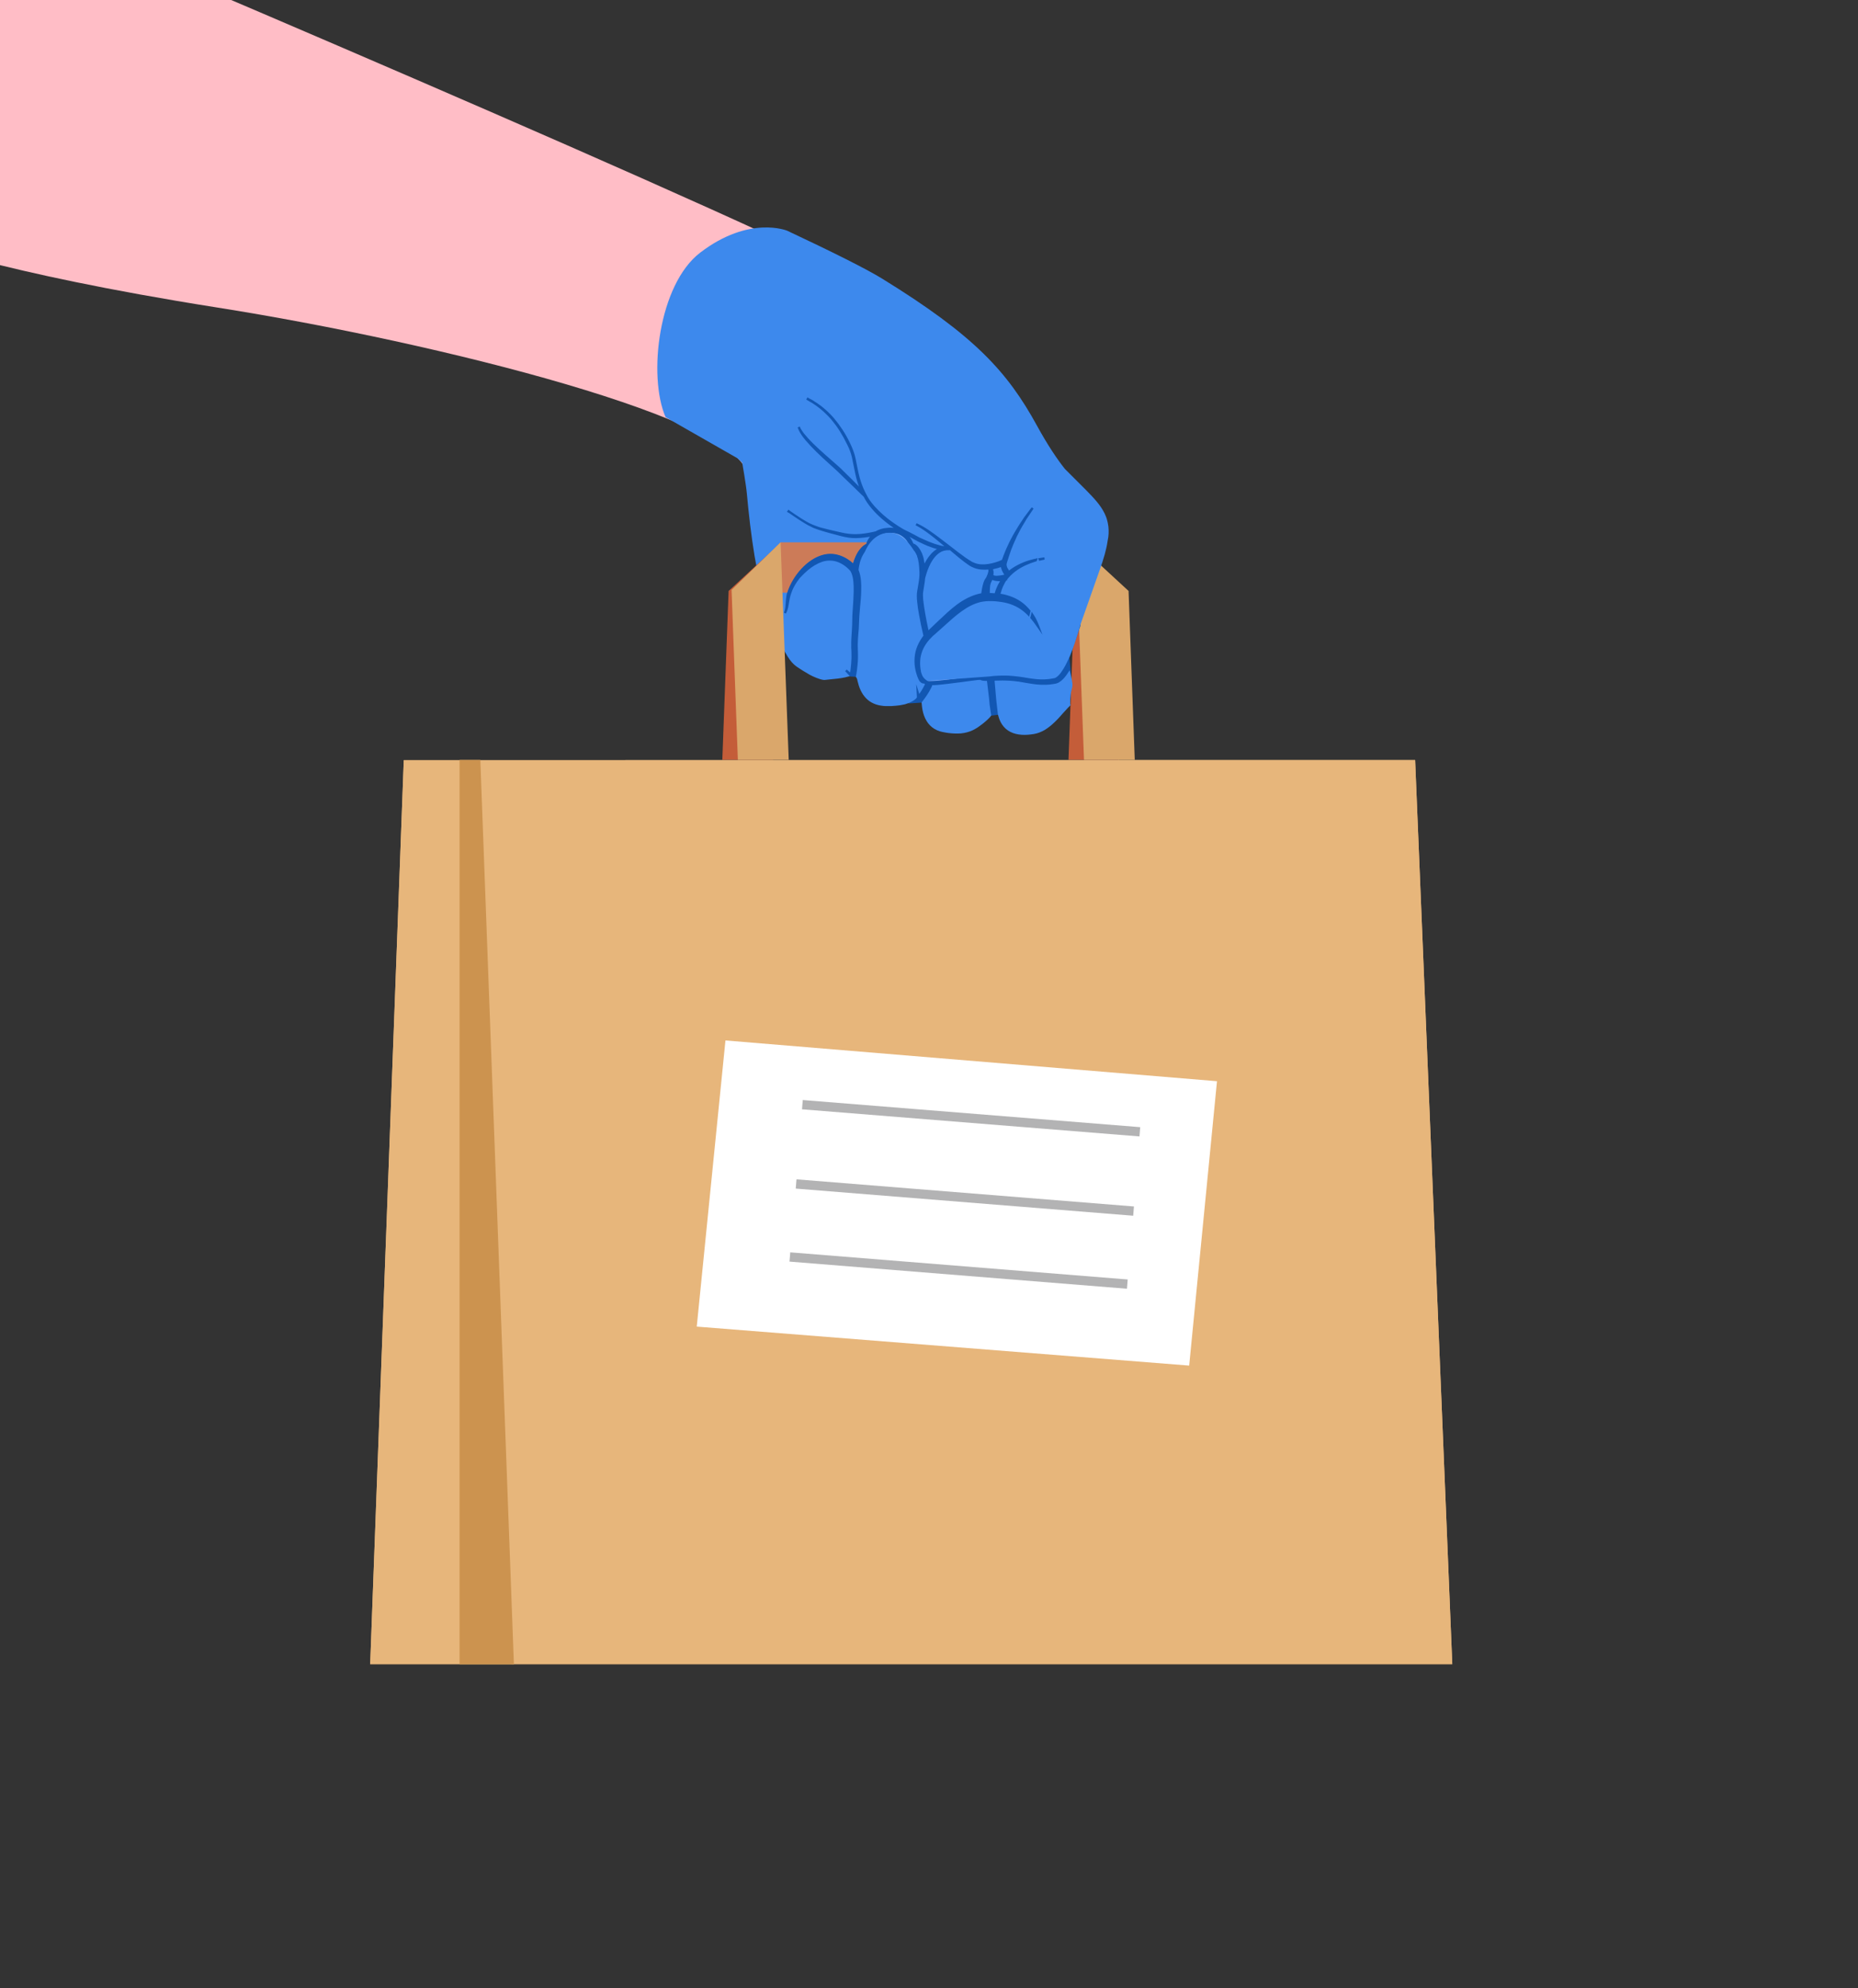 <svg width="200" height="214" viewBox="0 0 200 214" fill="none" xmlns="http://www.w3.org/2000/svg">
<rect x="0" y="0" width="200" height="214" fill="#333333" stroke="none"/>
<path d="M115.014 81.796H120.477L121.155 63.505L115.877 58.38L115.014 81.796Z" fill="#C45D39"/>
<path d="M122.149 81.796H116.685L115.811 58.38L121.482 63.614L122.149 81.796Z" fill="#DAA76B"/>
<path d="M87.205 52.611C87.5 52.906 87.784 53.223 88.046 53.518L88.144 53.627C88.396 53.9 88.647 54.184 88.898 54.468C88.986 54.578 89.084 54.676 89.171 54.785C89.357 55.004 89.543 55.211 89.729 55.43C89.816 55.539 89.914 55.637 90.002 55.736C90.046 55.779 90.078 55.823 90.122 55.867C90.177 55.911 90.22 55.954 90.275 55.998C90.373 56.085 90.461 56.162 90.559 56.238C90.81 56.457 91.094 56.632 91.368 56.796L91.466 56.861C91.75 57.025 92.045 57.178 92.362 57.32C92.624 57.451 92.886 57.55 93.105 57.648L93.149 57.659C93.356 57.746 93.553 57.812 93.717 57.877L93.772 57.899C94.11 58.02 94.318 58.085 94.318 58.085L94.263 58.325C94.252 58.325 94.045 58.304 93.673 58.227C93.455 58.183 93.225 58.129 93.007 58.063C92.745 57.998 92.46 57.899 92.165 57.79C91.827 57.67 91.488 57.506 91.193 57.364C90.865 57.189 90.515 56.992 90.177 56.741C90.046 56.654 89.936 56.555 89.827 56.457C89.783 56.413 89.74 56.37 89.685 56.337L89.674 56.326C89.63 56.282 89.597 56.238 89.554 56.206C89.445 56.085 89.335 55.976 89.237 55.856C89.051 55.648 88.865 55.43 88.691 55.211C88.603 55.102 88.516 54.993 88.417 54.894C88.275 54.72 88.122 54.545 87.969 54.381C87.838 54.239 87.707 54.086 87.587 53.944C87.314 53.616 87.041 53.31 86.778 53.026C86.68 52.917 86.593 52.818 86.494 52.709C86.33 52.523 86.166 52.337 86.013 52.174L85.806 51.955C85.631 51.769 85.467 51.594 85.303 51.42C85.183 51.288 85.085 51.179 84.997 51.048L84.866 50.862C84.844 50.819 84.823 50.775 84.801 50.742L84.768 50.688C84.713 50.589 84.659 50.48 84.604 50.338C84.56 50.24 84.528 50.141 84.506 50.054L84.495 50.032C84.429 49.835 84.407 49.682 84.396 49.595C84.374 49.496 84.374 49.431 84.374 49.431L84.615 49.398C84.615 49.398 84.659 49.606 84.79 49.923L84.801 49.944C84.833 50.021 84.866 50.097 84.921 50.185C84.975 50.305 85.03 50.392 85.096 50.48L85.139 50.535C85.161 50.567 85.183 50.6 85.205 50.633L85.336 50.797C85.391 50.873 85.478 50.961 85.566 51.037L85.631 51.103C85.762 51.223 85.904 51.365 86.057 51.507C86.166 51.605 86.276 51.704 86.374 51.802C86.549 51.966 86.724 52.141 86.899 52.327C87.008 52.414 87.106 52.512 87.205 52.611Z" fill="#FBA880"/>
<path d="M105.507 74.257H105.463L105.092 74.301L104.349 74.399L102.885 74.596C102.415 74.65 101.912 74.716 101.421 74.76C101.224 74.781 100.962 74.803 100.688 74.814C100.568 74.814 100.448 74.825 100.339 74.825C100.262 74.825 100.164 74.814 100.087 74.803L100 74.716C99.934 74.443 99.629 72.957 100.907 72.345C102.863 71.416 106.054 70.738 106.611 71.798C106.993 72.519 107.081 73.131 106.884 73.558C106.72 73.896 106.359 74.137 105.824 74.257C105.715 74.235 105.606 74.246 105.507 74.257Z" fill="#F9DBD3"/>
<path d="M107.168 62.762C107.518 62.696 107.813 62.609 108.02 62.532C108.042 62.642 108.064 62.74 108.108 62.849C108.173 63.024 108.261 63.166 108.326 63.264C108.348 63.297 108.359 63.319 108.381 63.341C108.337 63.352 108.272 63.363 108.206 63.385C108.064 63.417 107.845 63.45 107.638 63.461C107.529 63.461 107.441 63.461 107.365 63.45C107.354 63.45 107.343 63.45 107.332 63.439C107.31 63.439 107.288 63.428 107.277 63.428L107.266 63.417C107.223 63.406 107.212 63.395 107.201 63.395C107.234 63.177 107.234 62.991 107.201 62.827C107.179 62.816 107.168 62.794 107.168 62.762Z" fill="#F9DBD3"/>
<path d="M111.047 67.963C111.058 67.908 111.069 67.854 111.08 67.799L111.156 67.482C111.178 67.384 111.211 67.275 111.244 67.165L111.254 67.133C111.265 67.089 111.287 67.045 111.298 67.001C111.32 66.914 111.353 66.838 111.375 66.739C111.418 66.575 111.418 66.422 111.418 66.28V66.258C111.397 65.679 111.265 65.144 111.167 64.751L111.156 64.707C111.08 64.445 111.025 64.237 110.981 64.117C111.036 64.007 111.091 63.898 111.134 63.778C111.364 63.254 111.593 62.685 111.823 62.03C111.877 61.866 111.932 61.713 111.976 61.571C112.019 61.713 112.063 61.866 112.14 62.03C112.161 62.073 112.183 62.117 112.205 62.172L112.238 62.226C112.238 62.237 112.249 62.237 112.249 62.248L112.26 62.27C112.271 62.314 112.293 62.368 112.293 62.445C112.314 62.762 112.216 63.111 112.129 63.385C112.107 63.461 112.074 63.549 112.041 63.625C112.03 63.658 112.019 63.691 111.998 63.723C111.976 63.767 111.954 63.822 111.943 63.876C111.877 64.062 111.845 64.248 111.801 64.423V64.434C111.724 64.783 111.67 65.133 111.615 65.472L111.582 65.647C111.528 65.963 111.484 66.248 111.418 66.564C111.397 66.706 111.375 66.838 111.353 66.98C111.32 67.198 111.276 67.406 111.233 67.613C111.178 67.854 111.102 68.149 110.959 68.345L111.014 68.083C111.036 68.04 111.047 68.007 111.047 67.963Z" fill="#FBA880"/>
<path d="M107.572 64.608C107.518 64.728 107.474 64.849 107.43 64.958C107.419 64.991 107.408 65.023 107.398 65.056C107.376 65.111 107.365 65.155 107.354 65.198C107.343 65.242 107.321 65.297 107.31 65.329L107.004 65.308C106.928 65.308 106.862 65.297 106.786 65.297C106.786 65.275 106.786 65.253 106.786 65.231C106.786 65.023 106.797 64.86 106.808 64.696C106.818 64.597 106.829 64.499 106.84 64.412L106.851 64.39C106.862 64.357 106.862 64.324 106.873 64.302C106.884 64.281 106.884 64.27 106.884 64.259L106.895 64.215L106.906 64.193C106.928 64.149 106.96 64.084 106.993 64.018C107.015 63.964 107.037 63.92 107.048 63.876C107.092 63.898 107.135 63.909 107.179 63.931L107.223 63.942C107.343 63.975 107.463 63.996 107.605 64.007C107.693 64.018 107.78 64.018 107.878 64.018L107.835 64.084C107.725 64.302 107.638 64.466 107.572 64.608Z" fill="#FBA880"/>
<path d="M99.541 61.177C99.53 61.134 99.508 61.09 99.497 61.057V61.046C99.41 60.85 99.29 60.62 99.126 60.423L99.115 60.402C98.984 60.249 98.82 60.063 98.569 59.997C98.536 59.899 98.492 59.812 98.448 59.735C98.394 59.626 98.328 59.506 98.23 59.374C98.208 59.342 98.175 59.309 98.153 59.276L99.049 59.768C99.191 59.833 99.323 59.899 99.465 59.965C99.541 59.997 99.607 60.03 99.672 60.063C99.967 60.205 100.251 60.314 100.514 60.402C100.612 60.434 100.699 60.467 100.787 60.5C100.896 60.533 101.005 60.566 101.104 60.587C100.994 60.653 100.896 60.718 100.809 60.784C100.677 60.893 100.568 60.992 100.47 61.101C100.361 61.221 100.262 61.352 100.175 61.462C100.033 61.669 99.891 61.899 99.76 62.15L99.749 62.073L99.683 61.724C99.661 61.538 99.596 61.363 99.541 61.177Z" fill="#FBA880"/>
<path d="M106.381 63.734C106.359 63.767 106.337 63.811 106.305 63.844L106.25 63.931C106.228 63.975 106.206 64.008 106.195 64.04C106.163 64.095 106.152 64.15 106.13 64.204L106.119 64.237C106.086 64.346 106.053 64.466 106.02 64.587C105.966 64.816 105.933 65.024 105.911 65.177C105.9 65.253 105.889 65.33 105.878 65.395C105.802 65.406 105.725 65.417 105.66 65.439C104.862 65.625 104.054 66.007 103.256 66.608C102.939 66.849 102.611 67.111 102.262 67.428C101.934 67.712 101.628 68.007 101.333 68.291L100.404 69.176C100.339 69.242 100.262 69.307 100.196 69.373C100.044 68.673 99.934 68.083 99.836 67.537C99.749 67.045 99.694 66.652 99.65 66.28C99.639 66.182 99.628 66.084 99.617 65.974C99.606 65.865 99.606 65.767 99.606 65.679C99.606 65.614 99.606 65.526 99.606 65.45V65.373L99.65 65.078L99.749 64.445C99.781 64.248 99.803 64.051 99.825 63.844C99.825 63.822 99.836 63.767 99.869 63.68C99.891 63.571 99.945 63.396 100.011 63.199C100.131 62.838 100.328 62.303 100.644 61.822C100.721 61.713 100.797 61.604 100.885 61.505C100.961 61.418 101.049 61.331 101.158 61.232C101.235 61.167 101.333 61.09 101.442 61.025C101.53 60.97 101.617 60.926 101.715 60.893C101.814 60.861 101.89 60.839 101.956 60.828C102.01 60.817 102.054 60.817 102.087 60.806C102.109 60.806 102.131 60.806 102.152 60.795H102.458V60.784C102.469 60.784 102.48 60.784 102.491 60.784C102.721 60.981 102.961 61.178 103.19 61.374C103.464 61.604 103.737 61.822 103.999 62.019L104.01 62.03C104.141 62.128 104.283 62.227 104.414 62.325L104.622 62.467C104.676 62.5 104.731 62.532 104.786 62.554C104.808 62.565 104.84 62.576 104.862 62.598C105.19 62.751 105.54 62.849 105.857 62.871C106.119 62.893 106.381 62.893 106.632 62.871V62.882C106.632 62.893 106.632 62.926 106.632 62.937C106.643 63.046 106.611 63.21 106.545 63.385C106.512 63.472 106.479 63.56 106.436 63.647C106.425 63.658 106.403 63.691 106.381 63.734Z" fill="#FBA880"/>
<path d="M94.1 60.161C94.121 60.107 94.132 60.052 94.154 60.008C94.198 59.91 94.253 59.812 94.307 59.713C94.427 59.528 94.569 59.375 94.755 59.243C94.93 59.123 95.127 59.025 95.356 58.959C95.487 58.927 95.597 58.905 95.695 58.883C95.749 58.872 95.815 58.861 95.87 58.861L95.957 58.85H96.121C96.219 58.85 96.307 58.85 96.383 58.861L96.558 58.883L96.722 58.927C96.777 58.938 96.831 58.948 96.875 58.97C96.897 58.981 96.919 58.992 96.941 58.992C96.973 59.003 97.006 59.014 97.039 59.025L97.094 59.058C97.181 59.101 97.257 59.145 97.323 59.189C97.378 59.222 97.421 59.254 97.454 59.287C97.476 59.298 97.487 59.32 97.509 59.331C97.541 59.353 97.563 59.375 97.585 59.396C97.673 59.473 97.738 59.56 97.826 59.659C97.902 59.768 97.968 59.855 98.011 59.954C98.066 60.052 98.11 60.15 98.153 60.26C98.164 60.336 98.219 60.74 97.946 61.112C97.607 61.571 96.919 61.833 95.903 61.899C94.996 61.953 94.384 61.789 94.089 61.407C93.859 61.112 93.859 60.74 93.892 60.511L94.875 60.008L94.067 60.227L94.1 60.161Z" fill="#F9DBD3"/>
<path d="M1.358 -10C1.358 -10 85.282 25.381 95.192 31.489C105.103 37.597 108.654 41.465 111.867 47.322C115.079 53.179 117.221 54.315 117.221 54.315L104.24 48.611L90.264 38.602L83.916 39.466L80.419 51.321C80.703 45.301 47.212 36.865 23.326 33.095C-0.56 29.315 -9.099 25.884 -9.099 25.884" fill="#FFBDC6"/>
<path d="M80.364 40.46L93.28 39.455L101.759 49.212L112.063 52.359L116.04 57.353L116.303 67.362L115.123 70.815L115.297 72.814L115.188 75.524L107.43 76.945L106.72 77.032L102.874 77.808L99.191 75.634L97.836 75.721L92.832 72.957L92.121 72.858L91.357 72.814L86.746 71.241L83.522 65.592L82.757 64.434L82.134 64.291L82.058 63.308L80.364 40.46Z" fill="#1257B3"/>
<path d="M100.087 73.317C100.207 73.317 100.328 73.317 100.437 73.306C100.699 73.295 100.961 73.273 101.169 73.252C101.661 73.208 102.163 73.142 102.633 73.088L104.097 72.891L104.84 72.793L105.212 72.749H105.256C105.354 72.738 105.463 72.727 105.573 72.738C106.119 72.618 106.479 72.388 106.632 72.039C106.829 71.613 106.742 71.001 106.359 70.279C105.802 69.22 102.6 69.897 100.655 70.826C99.377 71.438 99.672 72.924 99.749 73.197L99.836 73.284C99.923 73.317 100.011 73.317 100.087 73.317Z" fill="#82AAF9"/>
<path d="M106.928 61.91C106.939 61.91 106.95 61.92 106.993 61.931L107.004 61.942C107.015 61.942 107.037 61.953 107.059 61.953C107.07 61.953 107.092 61.964 107.092 61.964C107.168 61.975 107.267 61.986 107.365 61.975C107.572 61.964 107.791 61.931 107.933 61.899C108.01 61.888 108.064 61.866 108.108 61.855C108.086 61.833 108.075 61.8 108.053 61.779C107.988 61.68 107.911 61.549 107.835 61.363C107.791 61.254 107.758 61.145 107.747 61.046C107.54 61.112 107.256 61.199 106.895 61.276C106.906 61.298 106.906 61.32 106.906 61.341C106.961 61.505 106.961 61.691 106.928 61.91Z" fill="#3D89ED"/>
<path d="M99.552 73.722C99.563 73.71 99.563 73.7 99.574 73.678L99.486 73.579C99.355 73.59 99.213 73.547 99.104 73.448C98.984 73.35 98.918 73.23 98.863 73.109C98.776 72.924 98.71 72.738 98.634 72.487C98.503 72.039 98.437 71.602 98.437 71.165C98.437 70.695 98.503 70.247 98.645 69.821C98.787 69.405 98.995 69.001 99.268 68.608C99.311 68.553 99.355 68.498 99.399 68.433C99.202 67.581 99.038 66.827 98.918 66.127C98.831 65.625 98.765 65.21 98.732 64.827C98.721 64.707 98.71 64.598 98.7 64.488C98.689 64.39 98.689 64.27 98.689 64.139C98.689 64.04 98.689 63.953 98.7 63.865L98.71 63.778C98.721 63.691 98.732 63.625 98.743 63.549C98.754 63.516 98.754 63.472 98.765 63.428L98.874 62.773C98.907 62.565 98.94 62.368 98.951 62.172C98.973 61.997 98.973 61.811 98.973 61.636L98.962 61.429C98.951 61.276 98.951 61.112 98.929 60.948L98.896 60.631L98.842 60.325C98.82 60.183 98.776 60.041 98.721 59.899C98.71 59.855 98.689 59.812 98.678 59.768C98.601 59.604 98.514 59.429 98.404 59.287C98.394 59.276 98.383 59.254 98.372 59.243C98.328 59.429 98.251 59.648 98.088 59.866C97.662 60.434 96.864 60.762 95.706 60.839C94.635 60.904 93.892 60.686 93.498 60.172C93.28 59.888 93.203 59.582 93.192 59.309L93.181 59.32C93.149 59.353 93.127 59.374 93.105 59.407C93.094 59.429 93.072 59.451 93.061 59.462C93.039 59.484 93.018 59.517 93.007 59.538L92.908 59.702C92.886 59.735 92.876 59.768 92.854 59.801C92.843 59.822 92.832 59.844 92.821 59.866C92.799 59.921 92.777 59.975 92.744 60.03C92.701 60.129 92.668 60.227 92.635 60.325L92.613 60.38C92.57 60.511 92.537 60.631 92.515 60.751C92.471 60.937 92.439 61.134 92.417 61.341V61.352C92.591 61.767 92.646 62.183 92.679 62.532C92.712 62.86 92.712 63.21 92.701 63.658C92.69 64.237 92.635 64.794 92.581 65.341C92.57 65.483 92.559 65.625 92.548 65.767L92.504 66.258L92.482 66.739C92.471 67.067 92.46 67.395 92.439 67.712C92.427 67.832 92.417 67.952 92.406 68.072C92.362 68.553 92.329 69.012 92.329 69.438C92.329 69.602 92.329 69.777 92.34 69.941C92.34 70.028 92.351 70.116 92.351 70.192V70.323C92.351 70.531 92.362 70.728 92.351 70.913C92.34 71.361 92.285 71.755 92.253 72.072V72.082C92.209 72.41 92.165 72.662 92.132 72.826L92.122 72.858C92.253 73.011 92.285 73.175 92.307 73.306C92.351 73.481 92.406 73.656 92.449 73.82C92.57 74.191 92.723 74.497 92.897 74.76C93.105 75.066 93.345 75.306 93.608 75.492C93.761 75.59 93.914 75.677 94.067 75.743C94.219 75.808 94.383 75.863 94.569 75.907C94.755 75.951 94.93 75.972 95.115 75.994C95.181 76.005 95.236 76.005 95.301 76.005H95.389C95.443 76.005 95.509 76.005 95.585 76.005H95.957L96.241 75.983C96.361 75.983 96.471 75.962 96.602 75.951C96.667 75.94 96.733 75.94 96.787 75.929L96.875 75.918C97.028 75.896 97.181 75.863 97.334 75.83C97.41 75.819 97.476 75.798 97.552 75.765L97.596 75.754C97.672 75.732 97.738 75.71 97.814 75.677L97.836 75.666C98 75.601 98.153 75.524 98.295 75.437C98.361 75.393 98.426 75.35 98.492 75.295C98.503 75.284 98.514 75.284 98.514 75.273C98.536 75.251 98.558 75.229 98.59 75.218L98.7 75.066L98.623 73.645L98.951 74.705C99.038 74.574 99.115 74.454 99.191 74.344C99.344 74.093 99.475 73.853 99.552 73.689V73.722Z" fill="#3D89ED"/>
<path d="M106.469 75.218L106.24 73.295C106.163 73.295 106.108 73.295 106.043 73.295C105.977 73.295 105.89 73.284 105.792 73.273C105.748 73.263 105.704 73.263 105.649 73.241L105.617 73.23C105.595 73.219 105.562 73.208 105.529 73.186C105.442 73.186 105.344 73.197 105.267 73.197L104.906 73.241L102.71 73.525C102.24 73.59 101.738 73.645 101.235 73.7C101.027 73.722 100.765 73.743 100.481 73.754C100.437 73.754 100.394 73.754 100.35 73.754C100.339 73.776 100.339 73.798 100.328 73.82C100.328 73.831 100.317 73.853 100.317 73.864C100.295 73.918 100.284 73.962 100.252 74.005L100.241 74.027C100.12 74.29 99.946 74.574 99.814 74.77C99.683 74.978 99.519 75.197 99.334 75.448L99.203 75.623C99.214 75.699 99.214 75.776 99.225 75.852C99.225 75.929 99.235 75.994 99.246 76.071C99.268 76.289 99.312 76.497 99.367 76.715C99.487 77.163 99.672 77.546 99.913 77.863C100.164 78.191 100.503 78.453 100.885 78.617C101.049 78.693 101.235 78.748 101.475 78.802L101.552 78.813C101.749 78.857 101.956 78.89 102.142 78.912C102.623 78.966 103.06 78.977 103.453 78.945C103.89 78.901 104.305 78.791 104.688 78.617C104.874 78.529 105.059 78.42 105.245 78.3C105.311 78.256 105.376 78.212 105.431 78.169L105.518 78.103C105.606 78.037 105.693 77.972 105.781 77.906C105.966 77.764 106.141 77.611 106.294 77.469C106.436 77.338 106.611 77.163 106.698 77.021L106.524 75.841C106.513 75.656 106.491 75.437 106.469 75.218Z" fill="#3D89ED"/>
<path d="M115.374 73.186C115.352 73.055 115.319 72.935 115.297 72.804C115.254 72.607 115.199 72.388 115.134 72.148C115.013 72.356 114.882 72.541 114.751 72.727C114.565 72.968 114.336 73.252 113.997 73.448C113.932 73.492 113.833 73.536 113.724 73.568C113.658 73.59 113.615 73.601 113.571 73.601L113.462 73.623C113.309 73.645 113.145 73.667 112.981 73.689C112.402 73.743 111.757 73.721 111.069 73.612C110.85 73.579 110.621 73.536 110.402 73.503L110.151 73.459C109.801 73.394 109.528 73.35 109.244 73.328C109.124 73.306 109.015 73.306 108.894 73.295L108.796 73.284C108.654 73.273 108.512 73.263 108.348 73.263C108.064 73.252 107.769 73.252 107.441 73.263C107.31 73.263 107.179 73.273 107.059 73.273L107.222 75.142C107.244 75.35 107.255 75.568 107.288 75.776L107.419 76.934C107.43 76.956 107.43 76.956 107.441 76.978L107.485 77.141C107.518 77.251 107.55 77.349 107.583 77.448C107.66 77.644 107.758 77.83 107.867 77.994C108.097 78.332 108.403 78.617 108.774 78.791C109.113 78.966 109.528 79.065 109.987 79.097C110.435 79.13 110.894 79.076 111.309 79.01C111.692 78.944 112.096 78.791 112.478 78.562C112.817 78.354 113.156 78.092 113.516 77.743C113.844 77.436 114.15 77.087 114.456 76.737L114.587 76.595C114.806 76.355 115.024 76.103 115.276 75.863L115.199 75.852V75.743C115.199 75.743 115.199 75.666 115.199 75.546L115.21 75.262C115.21 75.197 115.221 75.12 115.232 75.033L115.265 74.694C115.276 74.574 115.297 74.454 115.33 74.344L115.429 73.918C115.45 73.82 115.439 73.689 115.439 73.59C115.418 73.448 115.396 73.317 115.374 73.186Z" fill="#3D89ED"/>
<path d="M106.753 62.554C106.72 62.62 106.698 62.685 106.666 62.729L106.655 62.751L106.644 62.795C106.644 62.806 106.633 62.816 106.633 62.838C106.622 62.86 106.622 62.893 106.611 62.926L106.6 62.948C106.589 63.035 106.567 63.122 106.567 63.232C106.556 63.396 106.545 63.559 106.545 63.767C106.545 63.789 106.545 63.811 106.545 63.833C106.622 63.833 106.687 63.833 106.764 63.844L107.07 63.865C107.081 63.822 107.092 63.778 107.114 63.734C107.125 63.691 107.135 63.647 107.157 63.592C107.168 63.559 107.179 63.527 107.19 63.494C107.234 63.385 107.278 63.264 107.332 63.144C107.398 62.991 107.485 62.838 107.605 62.631L107.649 62.565C107.551 62.565 107.463 62.565 107.376 62.554C107.234 62.543 107.103 62.521 106.993 62.489L106.95 62.478C106.906 62.467 106.851 62.445 106.819 62.423C106.786 62.456 106.775 62.5 106.753 62.554Z" fill="#3D89ED"/>
<path d="M100.263 58.916C100 58.828 99.705 58.719 99.421 58.577C99.356 58.544 99.279 58.511 99.214 58.479C99.082 58.413 98.94 58.358 98.798 58.282L97.902 57.79C97.924 57.823 97.957 57.856 97.979 57.889C98.066 58.02 98.143 58.129 98.197 58.249C98.241 58.326 98.274 58.413 98.318 58.511C98.569 58.577 98.733 58.763 98.864 58.916L98.875 58.938C99.039 59.134 99.148 59.364 99.246 59.56V59.571C99.257 59.615 99.279 59.659 99.29 59.691C99.356 59.866 99.421 60.052 99.443 60.238L99.509 60.587L99.519 60.664C99.651 60.413 99.782 60.183 99.935 59.976C100.022 59.866 100.12 59.735 100.23 59.615C100.317 59.517 100.437 59.407 100.568 59.298C100.656 59.222 100.754 59.156 100.864 59.102C100.765 59.08 100.656 59.047 100.547 59.014C100.448 58.981 100.361 58.949 100.263 58.916Z" fill="#3D89ED"/>
<path d="M119.308 56.665C119.275 56.403 119.22 56.151 119.155 55.922L119.1 55.747L119.024 55.55C118.991 55.463 118.958 55.397 118.925 55.321C118.903 55.277 118.893 55.244 118.871 55.211C118.434 54.326 117.691 53.562 116.969 52.819L116.904 52.753C116.368 52.207 115.811 51.66 115.276 51.125C115.057 50.906 114.839 50.688 114.62 50.469C113.79 49.42 112.774 47.923 111.626 45.825C108.414 39.968 104.862 36.1 94.952 29.992C93.247 28.943 89.598 27.119 84.735 24.835C84.735 24.835 80.671 23.141 75.371 27.195C70.891 30.615 69.722 40.471 71.645 44.907L79.419 49.35L79.897 49.829C79.897 49.829 80.31 52.163 80.397 53.168C80.485 54.184 80.605 55.277 80.747 56.501C80.889 57.659 81.042 58.741 81.217 59.812C81.315 60.358 81.413 60.915 81.523 61.451C81.556 61.636 81.599 61.811 81.632 61.986C81.709 62.347 81.785 62.729 81.851 63.123C81.872 63.264 81.894 63.417 81.894 63.581L81.905 63.833L81.916 63.865L81.927 63.931C81.971 64.128 82.069 64.292 82.222 64.434C82.309 64.521 82.408 64.598 82.506 64.674L82.539 64.696C82.583 64.729 82.637 64.772 82.681 64.805C82.714 64.827 82.747 64.86 82.779 64.903L82.812 64.936C82.823 64.947 82.834 64.958 82.845 64.98C82.867 65.002 82.889 65.046 82.91 65.078C82.965 65.188 82.987 65.253 83.009 65.319L83.02 65.362C83.042 65.439 83.064 65.515 83.085 65.581C83.129 65.723 83.162 65.865 83.195 66.007L83.282 66.411C83.501 67.384 83.708 68.313 84.036 69.198C84.145 69.471 84.244 69.711 84.353 69.919L84.549 70.279L84.593 70.345C84.648 70.443 84.703 70.531 84.757 70.629C85.085 71.165 85.402 71.514 85.762 71.766C85.894 71.853 86.036 71.951 86.178 72.039C86.265 72.093 86.363 72.159 86.451 72.214C86.68 72.356 86.899 72.487 87.15 72.629C87.401 72.76 87.642 72.88 87.882 72.968C88.112 73.055 88.374 73.153 88.614 73.186C88.669 73.197 88.724 73.197 88.756 73.197L89.368 73.131C89.63 73.11 89.915 73.077 90.199 73.044C90.417 73.011 90.712 72.978 90.985 72.913C91.095 72.891 91.204 72.858 91.313 72.826L91.357 72.815C91.39 72.804 91.433 72.793 91.455 72.782V72.76L90.975 72.246L91.138 72.072L91.51 72.388C91.532 72.268 91.543 72.148 91.564 72.028V72.017C91.597 71.722 91.641 71.35 91.652 70.924C91.663 70.76 91.652 70.575 91.652 70.389V70.247C91.652 70.148 91.641 70.05 91.641 69.952C91.63 69.799 91.619 69.635 91.63 69.46C91.619 69.012 91.652 68.542 91.685 68.05C91.696 67.93 91.696 67.799 91.707 67.679C91.728 67.329 91.739 67.023 91.739 66.739L91.75 66.226L91.805 65.395C91.849 64.827 91.881 64.237 91.892 63.647C91.903 63.243 91.881 62.915 91.86 62.62C91.827 62.248 91.75 61.931 91.652 61.691C91.597 61.56 91.532 61.44 91.444 61.363C91.379 61.298 91.324 61.243 91.269 61.188C91.204 61.134 91.149 61.079 91.084 61.025C90.811 60.806 90.537 60.642 90.264 60.533C89.707 60.303 89.073 60.282 88.494 60.478C87.981 60.653 87.456 60.959 86.942 61.396C86.702 61.604 86.473 61.822 86.309 61.997L86.09 62.227L86.046 62.281C86.014 62.325 85.981 62.368 85.959 62.401C85.904 62.478 85.85 62.543 85.806 62.609C85.533 63.013 85.303 63.45 85.172 63.855C85.03 64.248 84.976 64.598 84.921 64.915V64.936C84.866 65.286 84.812 65.526 84.757 65.679C84.735 65.756 84.703 65.821 84.681 65.865L84.593 66.051L84.386 65.953L84.451 65.767C84.462 65.723 84.484 65.679 84.495 65.614C84.528 65.472 84.549 65.264 84.571 64.915V64.882C84.593 64.565 84.626 64.182 84.735 63.745C84.801 63.494 84.877 63.254 84.987 63.002C84.735 63.133 84.451 63.286 84.156 63.439C84.014 63.505 83.883 63.581 83.741 63.647C83.664 63.68 83.599 63.712 83.522 63.756C83.391 63.822 83.26 63.876 83.14 63.931C83.074 63.964 83.02 63.986 82.965 64.007C82.91 64.029 82.856 64.051 82.801 64.073C82.779 64.084 82.757 64.095 82.736 64.095L82.288 64.259L82.189 64.007L82.605 63.811C82.626 63.8 82.648 63.789 82.681 63.778C82.725 63.756 82.768 63.734 82.823 63.712C82.878 63.68 82.932 63.647 82.998 63.625C83.107 63.571 83.227 63.505 83.359 63.428C83.424 63.385 83.501 63.352 83.566 63.308C83.697 63.232 83.828 63.166 83.96 63.079C84.593 62.707 85.205 62.303 85.456 62.139L85.478 62.095C85.511 62.052 85.533 62.008 85.566 61.964L85.599 61.92L85.861 61.593C86.09 61.319 86.298 61.101 86.505 60.915C87.096 60.358 87.653 60.008 88.265 59.79C88.658 59.648 89.04 59.582 89.401 59.582C89.784 59.582 90.188 59.659 90.581 59.812C90.92 59.943 91.269 60.15 91.608 60.413C91.685 60.467 91.75 60.533 91.827 60.598C91.86 60.456 91.903 60.325 91.947 60.205L91.969 60.161C92.013 60.041 92.056 59.921 92.111 59.801C92.144 59.735 92.165 59.67 92.209 59.593C92.22 59.571 92.231 59.549 92.242 59.528C92.264 59.484 92.286 59.44 92.319 59.396L92.439 59.211C92.472 59.167 92.504 59.123 92.537 59.08C92.548 59.058 92.57 59.047 92.581 59.025C92.624 58.97 92.679 58.916 92.723 58.872L92.756 58.85C92.81 58.795 92.876 58.741 92.952 58.686C92.974 58.675 92.996 58.664 93.007 58.642C93.051 58.61 93.105 58.577 93.16 58.555L93.236 58.522L93.258 58.479C93.28 58.413 93.313 58.347 93.335 58.282C93.4 58.151 93.466 58.02 93.553 57.899C93.586 57.856 93.619 57.812 93.652 57.768C93.619 57.779 93.586 57.779 93.553 57.79C92.898 57.899 92.329 57.943 91.794 57.921C91.193 57.889 90.614 57.736 90.122 57.604L89.925 57.55C89.467 57.43 89.029 57.32 88.614 57.189C88.56 57.167 88.505 57.156 88.439 57.135C88.265 57.08 88.079 57.025 87.915 56.96L87.587 56.84C87.522 56.807 87.445 56.774 87.38 56.741C87.347 56.719 87.314 56.708 87.281 56.687L86.986 56.544L86.724 56.392C86.669 56.359 86.615 56.326 86.56 56.293C86.451 56.228 86.341 56.162 86.243 56.096C86.156 56.042 86.079 55.987 86.003 55.944C85.806 55.812 85.631 55.703 85.478 55.594L84.998 55.266C84.899 55.2 84.834 55.168 84.834 55.168L84.703 55.102L84.877 54.851L84.976 54.949C84.976 54.949 85.03 54.993 85.129 55.059L85.609 55.386C85.751 55.485 85.926 55.594 86.123 55.725C86.2 55.78 86.287 55.823 86.363 55.878C86.484 55.955 86.604 56.031 86.746 56.107L87.096 56.304L87.38 56.435C87.412 56.446 87.456 56.468 87.489 56.479C87.554 56.512 87.609 56.534 87.675 56.555L88.002 56.676C88.166 56.741 88.33 56.785 88.505 56.829C88.56 56.84 88.614 56.861 88.68 56.872C89.095 56.982 89.532 57.091 89.991 57.189L90.188 57.233C90.69 57.353 91.226 57.473 91.794 57.495C92.297 57.517 92.843 57.473 93.455 57.364C93.728 57.32 94.001 57.255 94.252 57.2C94.46 57.08 94.69 56.982 94.941 56.916C95.094 56.872 95.225 56.85 95.356 56.84C95.411 56.829 95.487 56.829 95.564 56.818L95.684 56.807H95.782C95.815 56.807 95.837 56.807 95.87 56.807C95.968 56.807 96.077 56.807 96.198 56.829H96.208C95.804 56.555 95.345 56.217 94.853 55.78C94.504 55.474 94.165 55.135 93.859 54.774C93.466 54.315 93.182 53.9 92.974 53.474L92.69 53.201L92.253 52.775C92.133 52.655 92.002 52.523 91.849 52.381C91.499 52.054 91.084 51.649 90.658 51.234C90.581 51.158 90.505 51.092 90.439 51.016C90.297 50.873 90.144 50.731 89.991 50.589L89.193 49.868C88.745 49.464 88.297 49.049 87.882 48.644C87.423 48.185 87.041 47.781 86.735 47.421C86.593 47.257 86.462 47.082 86.32 46.885L86.265 46.798C86.178 46.667 86.101 46.547 86.046 46.437L86.014 46.372C85.992 46.328 85.97 46.295 85.959 46.251L85.861 46.011L86.09 45.913L86.189 46.142C86.2 46.175 86.221 46.197 86.243 46.23L86.287 46.295C86.341 46.394 86.418 46.492 86.505 46.612L86.56 46.688C86.702 46.863 86.844 47.027 86.986 47.18C87.631 47.901 88.614 48.765 89.565 49.595L90.286 50.229C90.45 50.371 90.603 50.524 90.745 50.666C90.822 50.742 90.887 50.808 90.964 50.884C91.412 51.322 91.805 51.704 92.144 52.054C92.264 52.163 92.362 52.272 92.46 52.381C92.406 52.218 92.351 52.054 92.297 51.89C92.22 51.638 92.133 51.343 92.078 51.059C92.013 50.775 91.958 50.48 91.903 50.207C91.881 50.12 91.871 50.032 91.849 49.945C91.761 49.486 91.674 49.005 91.51 48.579C91.433 48.349 91.324 48.12 91.215 47.901L91.182 47.836C91.073 47.617 90.953 47.377 90.811 47.115C90.559 46.656 90.286 46.219 90.002 45.825C89.685 45.399 89.401 45.05 89.128 44.776C88.822 44.459 88.516 44.186 88.287 44.001C87.981 43.76 87.751 43.596 87.565 43.476C87.423 43.378 87.292 43.301 87.183 43.247C87.139 43.225 87.106 43.203 87.074 43.181L86.79 43.017L86.91 42.777L87.205 42.941C87.237 42.962 87.27 42.973 87.314 42.995C87.423 43.05 87.565 43.126 87.707 43.236C87.904 43.356 88.144 43.52 88.461 43.76C88.702 43.957 89.029 44.23 89.346 44.558C89.63 44.842 89.925 45.191 90.253 45.629C90.548 46.033 90.843 46.47 91.106 46.94C91.248 47.202 91.379 47.443 91.488 47.672L91.521 47.748C91.63 47.978 91.739 48.207 91.827 48.459C92.013 48.918 92.111 49.409 92.198 49.879C92.22 49.967 92.231 50.054 92.253 50.141C92.308 50.415 92.362 50.699 92.428 50.972C92.482 51.245 92.57 51.518 92.646 51.78C92.821 52.327 93.029 52.807 93.28 53.267C93.477 53.671 93.75 54.053 94.132 54.49C94.438 54.829 94.766 55.157 95.094 55.441C95.706 55.976 96.263 56.348 96.733 56.654C97.148 56.916 97.388 57.047 97.4 57.047L97.509 57.102C97.738 57.2 97.957 57.32 98.164 57.43C98.219 57.462 98.274 57.495 98.339 57.517L98.962 57.856C99.093 57.921 99.224 57.976 99.355 58.031C99.432 58.063 99.497 58.096 99.574 58.129C99.847 58.26 100.109 58.358 100.372 58.457C100.47 58.489 100.557 58.522 100.645 58.555C100.743 58.588 100.852 58.61 100.951 58.642C101.005 58.653 101.06 58.675 101.104 58.686C101.126 58.697 101.158 58.697 101.18 58.708C101.224 58.719 101.257 58.73 101.3 58.741L101.497 58.774C101.552 58.785 101.595 58.795 101.65 58.795C101.049 58.293 100.47 57.812 99.978 57.451C99.781 57.298 99.585 57.167 99.41 57.047C99.224 56.927 99.082 56.829 98.962 56.763C98.875 56.708 98.787 56.665 98.722 56.632L98.558 56.544L98.667 56.326L98.831 56.403C98.896 56.435 98.995 56.479 99.093 56.534C99.224 56.599 99.377 56.687 99.574 56.807C99.76 56.916 99.956 57.047 100.164 57.2C100.754 57.604 101.442 58.14 102.174 58.697C102.513 58.959 102.852 59.222 103.191 59.484C103.475 59.691 103.748 59.899 104.01 60.085L104.054 60.107C104.174 60.194 104.294 60.27 104.425 60.347L104.633 60.478C104.666 60.5 104.71 60.522 104.753 60.533C104.775 60.544 104.808 60.555 104.83 60.566C105.103 60.686 105.376 60.74 105.638 60.751C105.901 60.762 106.152 60.751 106.392 60.708H106.403C106.884 60.631 107.277 60.5 107.54 60.402C107.671 60.347 107.769 60.303 107.835 60.27L107.856 60.26L107.966 59.954C108.031 59.779 108.097 59.593 108.173 59.418L108.315 59.08L108.468 58.752C108.589 58.479 108.698 58.26 108.796 58.074C108.84 57.998 108.873 57.921 108.916 57.845C108.993 57.703 109.069 57.55 109.157 57.408L109.528 56.785C109.605 56.654 109.692 56.523 109.769 56.403C109.812 56.337 109.856 56.271 109.9 56.206L110.238 55.692L110.982 54.698L111.069 54.611L111.255 54.752L110.501 55.878L110.195 56.392C110.162 56.457 110.118 56.523 110.075 56.588C109.998 56.708 109.933 56.84 109.856 56.971L109.528 57.604C109.452 57.736 109.397 57.878 109.332 58.031C109.299 58.107 109.266 58.194 109.222 58.271C109.135 58.468 109.047 58.664 108.938 58.948L108.851 59.167L108.698 59.615C108.632 59.79 108.578 59.975 108.523 60.15L108.49 60.249C108.479 60.303 108.457 60.358 108.436 60.413C108.392 60.544 108.359 60.675 108.348 60.751C108.348 60.861 108.37 60.97 108.425 61.101C108.468 61.188 108.523 61.276 108.589 61.374C108.599 61.385 108.61 61.407 108.621 61.418C108.731 61.331 108.84 61.243 108.96 61.167C109.769 60.62 110.654 60.325 111.266 60.183C111.43 60.139 111.572 60.118 111.703 60.085C111.67 60.194 111.626 60.303 111.593 60.413C111.517 60.434 111.43 60.456 111.353 60.489C110.894 60.631 109.998 60.959 109.244 61.549C109.091 61.669 108.927 61.811 108.774 61.964C108.654 62.084 108.545 62.215 108.414 62.368L108.436 62.456L108.337 62.467C108.315 62.5 108.294 62.532 108.272 62.565C108.25 62.598 108.228 62.62 108.217 62.653C108.184 62.707 108.151 62.751 108.13 62.806C108.108 62.838 108.097 62.871 108.086 62.893C107.988 63.079 107.922 63.221 107.878 63.352C107.835 63.45 107.813 63.549 107.78 63.647C107.769 63.68 107.758 63.723 107.747 63.745C107.736 63.789 107.725 63.833 107.714 63.876C107.714 63.887 107.703 63.909 107.703 63.92C107.791 63.931 107.878 63.953 107.966 63.964L108.031 63.975C108.468 64.073 108.894 64.215 109.299 64.412C109.692 64.598 110.064 64.86 110.413 65.177C110.599 65.362 110.774 65.548 110.938 65.745C110.916 65.821 110.894 65.898 110.883 65.963L110.807 66.28C110.796 66.324 110.785 66.357 110.785 66.39C110.512 66.095 110.26 65.865 109.998 65.679C109.692 65.45 109.353 65.264 108.993 65.122C108.654 64.98 108.283 64.882 107.878 64.816C107.824 64.805 107.78 64.805 107.725 64.794C107.583 64.772 107.43 64.751 107.288 64.74C107.255 64.74 107.212 64.729 107.179 64.729C107.124 64.729 107.059 64.718 107.004 64.718L106.687 64.707C106.305 64.696 105.933 64.729 105.562 64.805C105.201 64.893 104.841 65.024 104.491 65.199C104.185 65.352 103.868 65.548 103.486 65.821C102.863 66.269 102.273 66.805 101.705 67.318L100.678 68.236L100.601 68.302C100.47 68.411 100.35 68.52 100.24 68.641C100.087 68.783 99.956 68.947 99.858 69.067C99.618 69.383 99.421 69.711 99.29 70.05C99.148 70.422 99.06 70.804 99.049 71.165C99.028 71.536 99.06 71.93 99.148 72.323C99.159 72.388 99.18 72.454 99.192 72.519C99.192 71.831 99.41 70.891 100.437 70.4C101.213 70.028 102.535 69.569 103.759 69.373L103.824 69.362C105.365 69.121 106.381 69.362 106.742 70.061C107.19 70.913 107.288 71.667 107.026 72.225C106.917 72.454 106.764 72.64 106.545 72.793C106.829 72.771 107.113 72.749 107.398 72.738C107.736 72.727 108.042 72.716 108.337 72.727C108.512 72.727 108.665 72.738 108.807 72.749L108.905 72.76C109.026 72.771 109.157 72.771 109.277 72.793C109.55 72.815 109.856 72.858 110.206 72.913L110.457 72.957C110.676 72.989 110.894 73.033 111.113 73.055C111.768 73.153 112.347 73.164 112.883 73.099H112.894C113.036 73.077 113.178 73.066 113.32 73.033L113.44 73.011C113.462 73.011 113.484 73 113.506 73H113.517C113.571 72.989 113.626 72.957 113.659 72.935C113.844 72.826 114.03 72.64 114.227 72.367C114.587 71.864 114.861 71.296 115.079 70.804C115.516 69.799 115.899 68.673 116.259 67.351L116.292 67.231H116.303L118.39 61.309C118.794 60.172 119.089 59.2 119.231 58.205C119.351 57.67 119.362 57.156 119.308 56.665ZM111.637 67.493C111.386 67.122 111.145 66.805 110.894 66.51C110.894 66.51 110.894 66.51 110.894 66.499C110.938 66.368 110.982 66.226 111.003 66.095C111.025 66.018 111.036 65.931 111.047 65.854C111.134 65.974 111.211 66.084 111.287 66.204C111.506 66.543 111.681 66.925 111.856 67.362L112.216 68.324L111.637 67.493ZM111.845 60.369C111.812 60.271 111.779 60.183 111.757 60.096C112.162 60.019 112.413 60.008 112.424 59.997L112.446 60.238C112.446 60.249 112.216 60.282 111.845 60.369Z" fill="#3D89ED"/>
<path d="M100.383 60.292C100.066 60.773 99.869 61.309 99.749 61.669C99.683 61.877 99.639 62.041 99.607 62.15C99.585 62.237 99.574 62.292 99.574 62.314C99.563 62.522 99.53 62.729 99.498 62.915L99.399 63.549L99.355 63.844V63.92C99.355 63.997 99.344 64.073 99.355 64.15C99.355 64.237 99.355 64.335 99.366 64.445C99.377 64.554 99.377 64.652 99.399 64.751C99.443 65.122 99.498 65.526 99.585 66.007C99.683 66.564 99.793 67.155 99.945 67.843C100.011 67.777 100.088 67.712 100.153 67.646L101.082 66.761C101.377 66.477 101.683 66.193 102.011 65.898C102.36 65.581 102.688 65.319 103.005 65.079C103.803 64.488 104.611 64.095 105.409 63.909C105.474 63.898 105.551 63.877 105.627 63.866C105.638 63.8 105.649 63.724 105.66 63.647C105.682 63.494 105.715 63.286 105.769 63.057C105.802 62.926 105.835 62.817 105.868 62.707L105.879 62.675C105.901 62.62 105.922 62.565 105.944 62.511C105.955 62.478 105.977 62.445 105.999 62.401L106.054 62.314C106.086 62.27 106.108 62.237 106.13 62.205C106.152 62.172 106.174 62.128 106.196 62.084C106.239 61.997 106.272 61.91 106.305 61.822C106.37 61.647 106.403 61.495 106.392 61.374C106.392 61.363 106.392 61.331 106.392 61.32V61.309C106.141 61.331 105.879 61.331 105.617 61.309C105.289 61.287 104.95 61.188 104.622 61.035C104.6 61.025 104.568 61.014 104.546 60.992C104.491 60.959 104.436 60.937 104.382 60.904L104.174 60.762C104.043 60.675 103.901 60.566 103.77 60.467L103.759 60.456C103.497 60.26 103.224 60.041 102.95 59.812C102.71 59.615 102.481 59.418 102.251 59.222C102.24 59.222 102.229 59.222 102.218 59.222V59.233H101.912C101.89 59.233 101.869 59.233 101.847 59.243C101.803 59.243 101.759 59.255 101.716 59.265C101.639 59.276 101.563 59.298 101.475 59.331C101.377 59.364 101.289 59.407 101.202 59.462C101.093 59.528 101.005 59.593 100.918 59.67C100.809 59.768 100.721 59.855 100.645 59.943C100.536 60.074 100.459 60.183 100.383 60.292Z" fill="#3D89ED"/>
<path d="M93.848 59.921C94.143 60.303 94.755 60.467 95.662 60.413C96.678 60.347 97.367 60.085 97.706 59.626C97.99 59.254 97.935 58.85 97.913 58.774C97.88 58.675 97.826 58.566 97.771 58.468C97.716 58.38 97.662 58.282 97.585 58.173C97.509 58.074 97.432 57.987 97.345 57.91C97.323 57.889 97.301 57.867 97.269 57.845C97.247 57.834 97.236 57.812 97.214 57.801C97.181 57.768 97.137 57.736 97.083 57.703C97.017 57.648 96.93 57.615 96.853 57.572L96.799 57.539C96.766 57.528 96.733 57.517 96.7 57.506C96.678 57.495 96.657 57.495 96.635 57.484C96.591 57.462 96.536 57.451 96.482 57.441L96.318 57.397L96.143 57.375C96.067 57.364 95.979 57.364 95.881 57.364H95.717L95.629 57.375C95.575 57.375 95.509 57.386 95.455 57.397C95.356 57.408 95.247 57.43 95.116 57.473C94.886 57.539 94.69 57.637 94.515 57.757C94.34 57.889 94.187 58.041 94.067 58.227C94.012 58.315 93.958 58.413 93.914 58.522C93.892 58.577 93.87 58.632 93.859 58.675L93.838 58.741L94.646 58.522L93.663 59.025C93.619 59.254 93.619 59.626 93.848 59.921Z" fill="#6CA4F4"/>
<path d="M93.094 59.429C93.094 59.429 93.794 57.375 95.706 57.353C97.618 57.331 98.722 59.921 98.722 59.921L97.935 61.767L93.28 61.571L93.094 59.429Z" fill="#3D89ED"/>
<path d="M107.769 72.421L106.578 72.814L99.836 73.295C99.836 73.295 99.213 72.978 99.18 72.345C99.137 71.722 99.65 69.941 99.65 69.941L105.879 68.335L108.567 69.744L107.769 72.421Z" fill="#3D89ED"/>
<path d="M77.753 81.796H83.227L84.091 58.38L78.43 63.614L77.753 81.796Z" fill="#C45D39"/>
<path d="M39.848 179.143H156.328L152.328 81.818L43.464 81.829L39.848 179.143Z" fill="#E7B67B"/>
<path d="M39.848 179.143H156.328L152.328 81.818L43.464 81.829L39.848 179.143Z" fill="#E7B67B"/>
<path d="M131 116.387L128.007 147L75 142.804L78.09 112L131 116.387Z" fill="white"/>
<path d="M86.411 118.415L122.735 121.335L122.655 122.332L86.331 119.412L86.411 118.415Z" fill="#B3B3B4"/>
<path d="M85.737 126.951L122.061 129.871L121.981 130.868L85.656 127.947L85.737 126.951Z" fill="#B3B3B4"/>
<path d="M85.065 134.81L121.389 137.731L121.309 138.727L84.984 135.807L85.065 134.81Z" fill="#B3B3B4"/>
<path d="M51.692 81.829L55.309 179.143L49.474 178.783V81.829H51.692Z" fill="#E7B67B"/>
<path d="M49.47 81.811H51.704L55.318 179.156H49.47V81.811Z" fill="#CC934F"/>
<path d="M84.025 58.38H93.291L93.226 58.555C93.226 58.555 92.341 58.872 91.816 60.631C91.816 60.631 90.461 59.254 88.658 59.702C86.855 60.15 85.304 62.019 84.736 63.8H78.748L84.025 58.38Z" fill="#CC7B58"/>
<path d="M84.899 81.796H79.425L78.748 63.505L84.025 58.38L84.899 81.796Z" fill="#DAA76B"/>
</svg>
